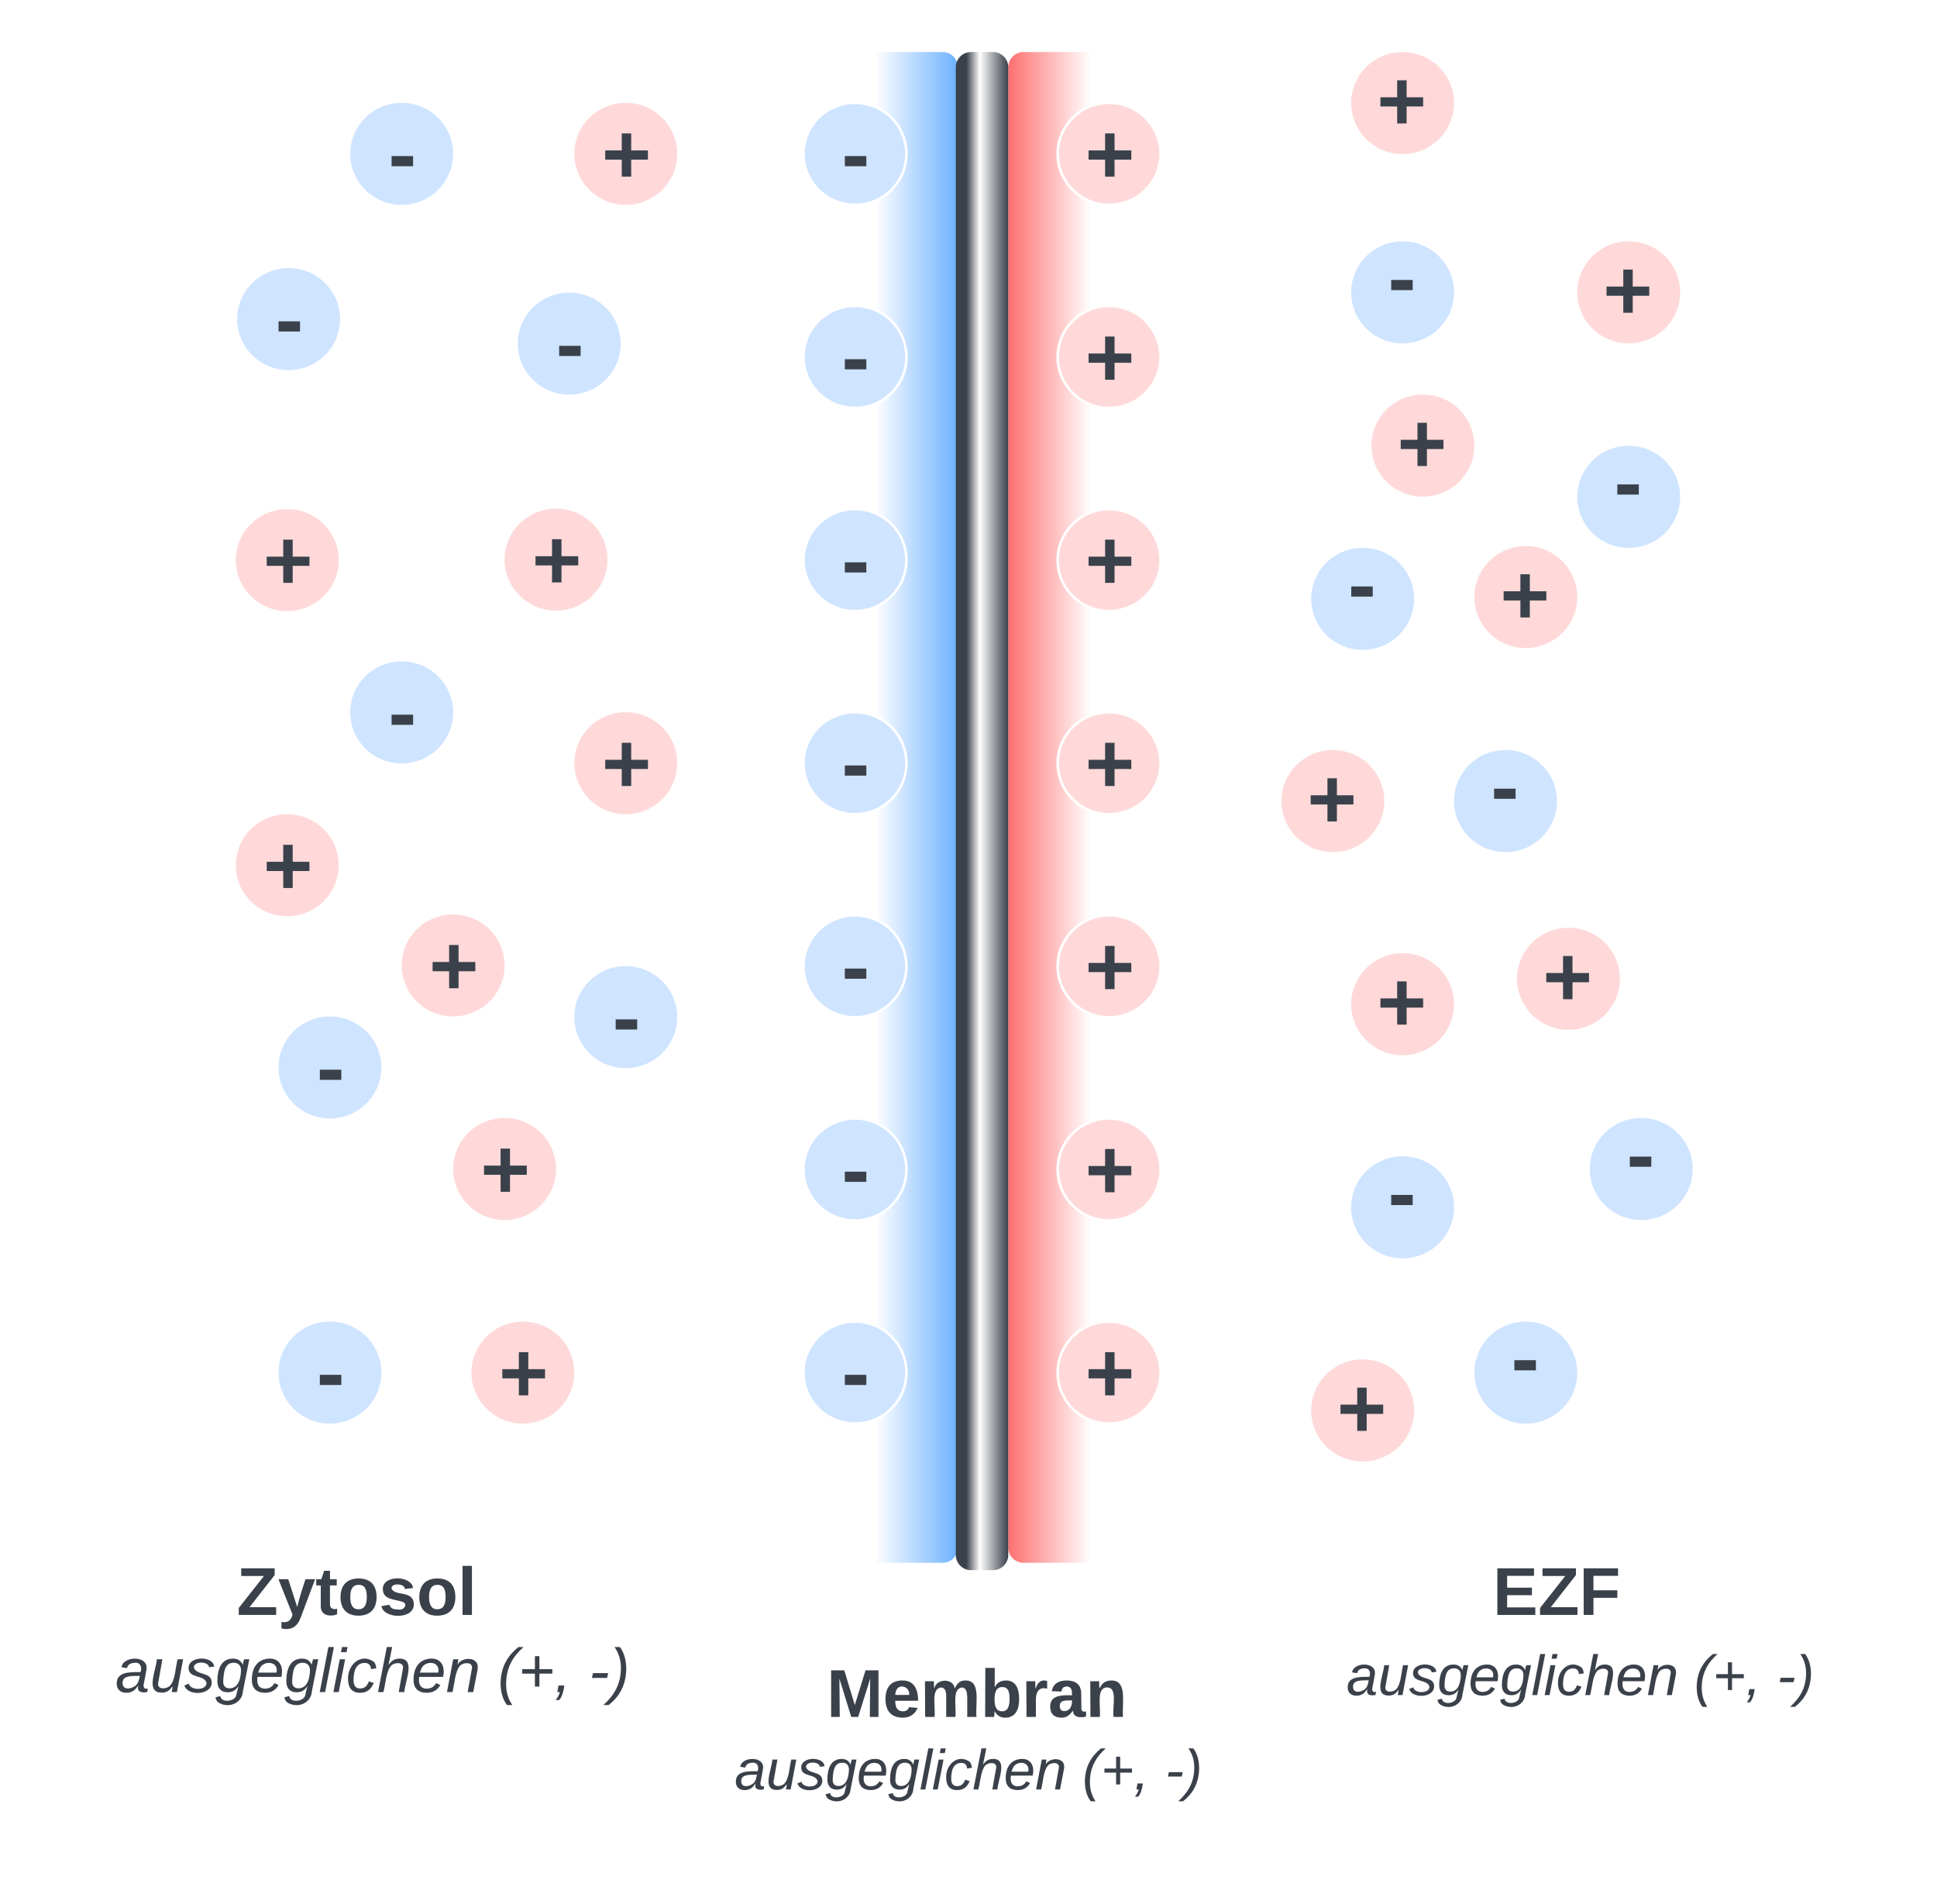 <svg xmlns="http://www.w3.org/2000/svg" xmlns:xlink="http://www.w3.org/1999/xlink" xmlns:lucid="lucid" width="763.01" height="750"><g transform="translate(396.5 -359.5)" lucid:page-tab-id="0_0"><path d="M-500 0H500v1500H-500z" fill="#fff"/><path d="M.67 386a6 6 0 0 1 6-6h28.8a6 6 0 0 1 6 6v583a6 6 0 0 1-6 6H6.67a6 6 0 0 1-6-6z" stroke="#000" stroke-opacity="0" fill="url(#a)" transform="matrix(-1,1.2246467991473532e-16,-1.2246467991473532e-16,-1,42.143,1355)"/><path d="M-60 386a6 6 0 0 1 6-6h28.8a6 6 0 0 1 6 6v583a6 6 0 0 1-6 6H-54a6 6 0 0 1-6-6z" stroke="#000" stroke-opacity="0" fill="url(#b)"/><path d="M-20 386a6 6 0 0 1 6-6h8.67a6 6 0 0 1 6 6v585.9a6 6 0 0 1-6 6H-14a6 6 0 0 1-6-6z" stroke="#000" stroke-opacity="0" fill="url(#c)"/><path d="M-39.46 420.1c0 11.08-9.08 20.08-20.27 20.08-11.2 0-20.27-9-20.27-20.1C-80 409-70.93 400-59.73 400s20.27 9 20.27 20.1z" stroke="#fff" fill="#cfe4ff"/><use xlink:href="#d" transform="matrix(1,0,0,1,-75,405) translate(9.991 26.667)"/><path d="M-39.46 500.1c0 11.08-9.08 20.08-20.27 20.08-11.2 0-20.27-9-20.27-20.1C-80 489-70.93 480-59.73 480s20.27 9 20.27 20.1z" stroke="#fff" fill="#cfe4ff"/><use xlink:href="#d" transform="matrix(1,0,0,1,-75,485) translate(9.991 26.667)"/><path d="M-39.46 580.1c0 11.08-9.08 20.08-20.27 20.08-11.2 0-20.27-9-20.27-20.1C-80 569-70.93 560-59.73 560s20.27 9 20.27 20.1z" stroke="#fff" fill="#cfe4ff"/><use xlink:href="#d" transform="matrix(1,0,0,1,-75,565) translate(9.991 26.667)"/><path d="M-39.46 660.1c0 11.08-9.08 20.08-20.27 20.08-11.2 0-20.27-9-20.27-20.1C-80 649-70.93 640-59.73 640s20.27 9 20.27 20.1z" stroke="#fff" fill="#cfe4ff"/><use xlink:href="#d" transform="matrix(1,0,0,1,-75,645) translate(9.991 26.667)"/><path d="M-39.46 740.1c0 11.08-9.08 20.08-20.27 20.08-11.2 0-20.27-9-20.27-20.1C-80 729-70.93 720-59.73 720s20.27 9 20.27 20.1z" stroke="#fff" fill="#cfe4ff"/><use xlink:href="#d" transform="matrix(1,0,0,1,-75,725) translate(9.991 26.667)"/><path d="M-39.46 820.1c0 11.08-9.08 20.08-20.27 20.08-11.2 0-20.27-9-20.27-20.1C-80 809-70.93 800-59.73 800s20.27 9 20.27 20.1z" stroke="#fff" fill="#cfe4ff"/><use xlink:href="#d" transform="matrix(1,0,0,1,-75,805) translate(9.991 26.667)"/><path d="M-39.46 900.1c0 11.08-9.08 20.08-20.27 20.08-11.2 0-20.27-9-20.27-20.1C-80 889-70.93 880-59.73 880s20.27 9 20.27 20.1z" stroke="#fff" fill="#cfe4ff"/><use xlink:href="#d" transform="matrix(1,0,0,1,-75,885) translate(9.991 26.667)"/><path d="M60.67 420.1c0 11.08-9.07 20.08-20.27 20.08s-20.27-9-20.27-20.1C20.13 409 29.2 400 40.4 400c11.2 0 20.27 9 20.27 20.1z" stroke="#fff" fill="#ffd9d9"/><use xlink:href="#e" transform="matrix(1,0,0,1,25.134,405) translate(5.778 26.667)"/><path d="M60.67 500.1c0 11.08-9.07 20.08-20.27 20.08s-20.27-9-20.27-20.1C20.13 489 29.2 480 40.4 480c11.2 0 20.27 9 20.27 20.1z" stroke="#fff" fill="#ffd9d9"/><use xlink:href="#e" transform="matrix(1,0,0,1,25.134,485) translate(5.778 26.667)"/><path d="M60.67 580.1c0 11.08-9.07 20.08-20.27 20.08s-20.27-9-20.27-20.1C20.13 569 29.2 560 40.4 560c11.2 0 20.27 9 20.27 20.1z" stroke="#fff" fill="#ffd9d9"/><use xlink:href="#e" transform="matrix(1,0,0,1,25.134,565) translate(5.778 26.667)"/><path d="M60.67 660.1c0 11.08-9.07 20.08-20.27 20.08s-20.27-9-20.27-20.1C20.13 649 29.2 640 40.4 640c11.2 0 20.27 9 20.27 20.1z" stroke="#fff" fill="#ffd9d9"/><use xlink:href="#e" transform="matrix(1,0,0,1,25.134,645) translate(5.778 26.667)"/><path d="M60.67 740.1c0 11.08-9.07 20.08-20.27 20.08s-20.27-9-20.27-20.1C20.13 729 29.2 720 40.4 720c11.2 0 20.27 9 20.27 20.1z" stroke="#fff" fill="#ffd9d9"/><use xlink:href="#e" transform="matrix(1,0,0,1,25.134,725) translate(5.778 26.667)"/><path d="M60.67 820.1c0 11.08-9.07 20.08-20.27 20.08s-20.27-9-20.27-20.1C20.13 809 29.2 800 40.4 800c11.2 0 20.27 9 20.27 20.1z" stroke="#fff" fill="#ffd9d9"/><use xlink:href="#e" transform="matrix(1,0,0,1,25.134,805) translate(5.778 26.667)"/><path d="M60.67 900.1c0 11.08-9.07 20.08-20.27 20.08s-20.27-9-20.27-20.1C20.13 889 29.2 880 40.4 880c11.2 0 20.27 9 20.27 20.1z" stroke="#fff" fill="#ffd9d9"/><use xlink:href="#e" transform="matrix(1,0,0,1,25.134,885) translate(5.778 26.667)"/><path d="M-218 420.1c0 11.08-9.07 20.08-20.27 20.08s-20.27-9-20.27-20.1c0-11.1 9.08-20.08 20.27-20.08 11.2 0 20.27 9 20.27 20.1z" stroke="#000" stroke-opacity="0" fill="#cfe4ff"/><use xlink:href="#d" transform="matrix(1,0,0,1,-253.536,405) translate(9.991 26.667)"/><path d="M-152 494.82c0 11.1-9.07 20.1-20.27 20.1s-20.27-9-20.27-20.1c0-11.1 9.08-20.08 20.27-20.08 11.2 0 20.27 9 20.27 20.08z" stroke="#000" stroke-opacity="0" fill="#cfe4ff"/><use xlink:href="#d" transform="matrix(1,0,0,1,-187.536,479.735) translate(9.991 26.667)"/><path d="M-157.2 579.9c0 11.1-9.07 20.1-20.26 20.1-11.2 0-20.27-9-20.27-20.1 0-11.08 9.07-20.08 20.27-20.08s20.26 9 20.26 20.1z" stroke="#000" stroke-opacity="0" fill="#ffd9d9"/><use xlink:href="#e" transform="matrix(1,0,0,1,-192.732,564.823) translate(5.778 26.667)"/><path d="M-129.73 660.1c0 11.08-9.08 20.08-20.27 20.08-11.2 0-20.27-9-20.27-20.1 0-11.1 9.08-20.08 20.27-20.08 11.2 0 20.27 9 20.27 20.1z" stroke="#000" stroke-opacity="0" fill="#ffd9d9"/><use xlink:href="#e" transform="matrix(1,0,0,1,-165.268,645) translate(5.778 26.667)"/><path d="M-197.73 739.74c0 11.1-9.08 20.08-20.27 20.08-11.2 0-20.27-9-20.27-20.1 0-11.08 9.08-20.07 20.27-20.07 11.2 0 20.27 9 20.27 20.1z" stroke="#000" stroke-opacity="0" fill="#ffd9d9"/><use xlink:href="#e" transform="matrix(1,0,0,1,-233.268,724.646) translate(5.778 26.667)"/><path d="M-262.54 485.18c0 11.1-9.07 20.08-20.26 20.08-11.2 0-20.27-9-20.27-20.08 0-11.1 9.07-20.1 20.27-20.1s20.26 9 20.26 20.1z" stroke="#000" stroke-opacity="0" fill="#cfe4ff"/><use xlink:href="#d" transform="matrix(1,0,0,1,-298.071,470.088) translate(9.991 26.667)"/><path d="M-218 640.1c0 11.08-9.07 20.08-20.27 20.08s-20.27-9-20.27-20.1c0-11.1 9.08-20.08 20.27-20.08 11.2 0 20.27 9 20.27 20.1z" stroke="#000" stroke-opacity="0" fill="#cfe4ff"/><use xlink:href="#d" transform="matrix(1,0,0,1,-253.536,625) translate(9.991 26.667)"/><path d="M-263.07 700.26c0 11.1-9.07 20.1-20.27 20.1s-20.27-9-20.27-20.1c0-11.1 9.07-20.08 20.26-20.08 11.2 0 20.27 9 20.27 20.1z" stroke="#000" stroke-opacity="0" fill="#ffd9d9"/><use xlink:href="#e" transform="matrix(1,0,0,1,-298.607,685.177) translate(5.778 26.667)"/><path d="M-129.73 760.1c0 11.08-9.08 20.08-20.27 20.08-11.2 0-20.27-9-20.27-20.1 0-11.1 9.08-20.08 20.27-20.08 11.2 0 20.27 9 20.27 20.1z" stroke="#000" stroke-opacity="0" fill="#cfe4ff"/><use xlink:href="#d" transform="matrix(1,0,0,1,-165.268,745) translate(9.991 26.667)"/><path d="M-246.27 900.1c0 11.08-9.07 20.08-20.27 20.08s-20.26-9-20.26-20.1c0-11.1 9.07-20.08 20.26-20.08 11.2 0 20.27 9 20.27 20.1z" stroke="#000" stroke-opacity="0" fill="#cfe4ff"/><use xlink:href="#d" transform="matrix(1,0,0,1,-281.803,885) translate(9.991 26.667)"/><path d="M-129.73 420.1c0 11.08-9.08 20.08-20.27 20.08-11.2 0-20.27-9-20.27-20.1 0-11.1 9.08-20.08 20.27-20.08 11.2 0 20.27 9 20.27 20.1z" stroke="#000" stroke-opacity="0" fill="#ffd9d9"/><use xlink:href="#e" transform="matrix(1,0,0,1,-165.268,405) translate(5.778 26.667)"/><path d="M-170.27 900.1c0 11.08-9.07 20.08-20.27 20.08s-20.26-9-20.26-20.1c0-11.1 9.07-20.08 20.26-20.08 11.2 0 20.27 9 20.27 20.1z" stroke="#000" stroke-opacity="0" fill="#ffd9d9"/><use xlink:href="#e" transform="matrix(1,0,0,1,-205.803,885) translate(5.778 26.667)"/><path d="M-263.07 580.1c0 11.08-9.07 20.08-20.27 20.08s-20.27-9-20.27-20.1c0-11.1 9.07-20.08 20.26-20.08 11.2 0 20.27 9 20.27 20.1z" stroke="#000" stroke-opacity="0" fill="#ffd9d9"/><use xlink:href="#e" transform="matrix(1,0,0,1,-298.607,565) translate(5.778 26.667)"/><path d="M-246.27 779.9c0 11.1-9.07 20.1-20.27 20.1s-20.26-9-20.26-20.1c0-11.08 9.07-20.08 20.26-20.08 11.2 0 20.27 9 20.27 20.1z" stroke="#000" stroke-opacity="0" fill="#cfe4ff"/><use xlink:href="#d" transform="matrix(1,0,0,1,-281.803,764.823) translate(9.991 26.667)"/><path d="M-177.46 819.9c0 11.1-9.08 20.1-20.27 20.1-11.2 0-20.27-9-20.27-20.1 0-11.08 9.07-20.08 20.27-20.08s20.27 9 20.27 20.1z" stroke="#000" stroke-opacity="0" fill="#ffd9d9"/><use xlink:href="#e" transform="matrix(1,0,0,1,-213,804.823) translate(5.778 26.667)"/><path d="M184.27 900.1c0-11.1 9.07-20.1 20.27-20.1s20.26 9 20.26 20.1c0 11.08-9.07 20.08-20.26 20.08-11.2 0-20.27-9-20.27-20.1z" stroke="#000" stroke-opacity="0" fill="#cfe4ff"/><use xlink:href="#d" transform="matrix(-1,1.2246467991473532e-16,-1.2246467991473532e-16,-1,219.803,915.177) translate(9.991 26.667)"/><path d="M135.73 835c0-11.1 9.08-20.1 20.27-20.1 11.2 0 20.27 9 20.27 20.1 0 11.1-9.08 20.1-20.27 20.1-11.2 0-20.27-9-20.27-20.1z" stroke="#000" stroke-opacity="0" fill="#cfe4ff"/><use xlink:href="#d" transform="matrix(-1,1.2246467991473532e-16,-1.2246467991473532e-16,-1,171.268,850.088) translate(9.991 26.667)"/><path d="M135.73 755c0-11.1 9.08-20.1 20.27-20.1 11.2 0 20.27 9 20.27 20.1 0 11.1-9.08 20.1-20.27 20.1-11.2 0-20.27-9-20.27-20.1z" stroke="#000" stroke-opacity="0" fill="#ffd9d9"/><use xlink:href="#e" transform="matrix(-1,1.2246467991473532e-16,-1.2246467991473532e-16,-1,171.268,770.088) translate(5.778 26.667)"/><path d="M108.27 675c0-11.1 9.07-20.1 20.27-20.1s20.26 9 20.26 20.1c0 11.1-9.07 20.1-20.26 20.1-11.2 0-20.27-9-20.27-20.1z" stroke="#000" stroke-opacity="0" fill="#ffd9d9"/><use xlink:href="#e" transform="matrix(-1,1.2246467991473532e-16,-1.2246467991473532e-16,-1,143.803,690.088) translate(5.778 26.667)"/><path d="M184.27 594.65c0-11.1 9.07-20.1 20.27-20.1s20.26 9 20.26 20.1c0 11.1-9.07 20.08-20.26 20.08-11.2 0-20.27-9-20.27-20.08z" stroke="#000" stroke-opacity="0" fill="#ffd9d9"/><use xlink:href="#e" transform="matrix(-1,1.2246467991473532e-16,-1.2246467991473532e-16,-1,219.803,609.735) translate(5.778 26.667)"/><path d="M229.73 819.9c0-11.08 9.08-20.08 20.27-20.08 11.2 0 20.27 9 20.27 20.1C270.27 831 261.2 840 250 840c-11.2 0-20.27-9-20.27-20.1z" stroke="#000" stroke-opacity="0" fill="#cfe4ff"/><use xlink:href="#d" transform="matrix(-1,1.2246467991473532e-16,-1.2246467991473532e-16,-1,265.268,835) translate(9.991 26.667)"/><path d="M176.27 675c0-11.1 9.07-20.1 20.27-20.1s20.26 9 20.26 20.1c0 11.1-9.07 20.1-20.26 20.1-11.2 0-20.27-9-20.27-20.1z" stroke="#000" stroke-opacity="0" fill="#cfe4ff"/><use xlink:href="#d" transform="matrix(-1,1.2246467991473532e-16,-1.2246467991473532e-16,-1,211.803,690.088) translate(9.991 26.667)"/><path d="M224.8 474.65c0-11.1 9.08-20.1 20.27-20.1 11.2 0 20.27 9 20.27 20.1 0 11.1-9.08 20.08-20.27 20.08-11.2 0-20.27-9-20.27-20.08z" stroke="#000" stroke-opacity="0" fill="#ffd9d9"/><use xlink:href="#e" transform="matrix(-1,1.2246467991473532e-16,-1.2246467991473532e-16,-1,260.339,489.735) translate(5.778 26.667)"/><path d="M120 595.35c0-11.1 9.07-20.08 20.27-20.08s20.27 9 20.27 20.08c0 11.1-9.08 20.1-20.27 20.1-11.2 0-20.27-9-20.27-20.1z" stroke="#000" stroke-opacity="0" fill="#cfe4ff"/><use xlink:href="#d" transform="matrix(-1,1.2246467991473532e-16,-1.2246467991473532e-16,-1,155.536,610.442) translate(9.991 26.667)"/><path d="M135.73 474.65c0-11.1 9.08-20.1 20.27-20.1 11.2 0 20.27 9 20.27 20.1 0 11.1-9.08 20.08-20.27 20.08-11.2 0-20.27-9-20.27-20.08z" stroke="#000" stroke-opacity="0" fill="#cfe4ff"/><use xlink:href="#d" transform="matrix(-1,1.2246467991473532e-16,-1.2246467991473532e-16,-1,171.268,489.735) translate(9.991 26.667)"/><path d="M120 915c0-11.1 9.07-20.1 20.27-20.1s20.27 9 20.27 20.1c0 11.1-9.08 20.1-20.27 20.1-11.2 0-20.27-9-20.27-20.1z" stroke="#000" stroke-opacity="0" fill="#ffd9d9"/><use xlink:href="#e" transform="matrix(-1,1.2246467991473532e-16,-1.2246467991473532e-16,-1,155.536,930.088) translate(5.778 26.667)"/><path d="M135.73 400.1c0-11.1 9.08-20.1 20.27-20.1 11.2 0 20.27 9 20.27 20.1 0 11.08-9.08 20.08-20.27 20.08-11.2 0-20.27-9-20.27-20.1z" stroke="#000" stroke-opacity="0" fill="#ffd9d9"/><use xlink:href="#e" transform="matrix(-1,1.2246467991473532e-16,-1.2246467991473532e-16,-1,171.268,415.177) translate(5.778 26.667)"/><path d="M201.07 745c0-11.1 9.08-20.1 20.27-20.1 11.2 0 20.27 9 20.27 20.1 0 11.1-9.07 20.1-20.26 20.1-11.2 0-20.27-9-20.27-20.1z" stroke="#000" stroke-opacity="0" fill="#ffd9d9"/><use xlink:href="#e" transform="matrix(-1,1.2246467991473532e-16,-1.2246467991473532e-16,-1,236.607,760.088) translate(5.778 26.667)"/><path d="M224.8 555.18c0-11.1 9.08-20.1 20.27-20.1 11.2 0 20.27 9 20.27 20.1 0 11.1-9.08 20.1-20.27 20.1-11.2 0-20.27-9-20.27-20.1z" stroke="#000" stroke-opacity="0" fill="#cfe4ff"/><use xlink:href="#d" transform="matrix(-1,1.2246467991473532e-16,-1.2246467991473532e-16,-1,260.339,570.265) translate(9.991 26.667)"/><path d="M143.73 535c0-11.1 9.08-20.1 20.27-20.1 11.2 0 20.27 9 20.27 20.1 0 11.1-9.08 20.1-20.27 20.1-11.2 0-20.27-9-20.27-20.1z" stroke="#000" stroke-opacity="0" fill="#ffd9d9"/><use xlink:href="#e" transform="matrix(-1,1.2246467991473532e-16,-1.2246467991473532e-16,-1,179.268,550.088) translate(5.778 26.667)"/><path d="M-131.73 1006a6 6 0 0 1 6-6h228a6 6 0 0 1 6 6v48a6 6 0 0 1-6 6h-228a6 6 0 0 1-6-6z" stroke="#000" stroke-opacity="0" fill="#fff" fill-opacity="0"/><use xlink:href="#f" transform="matrix(1,0,0,1,-126.732,1005) translate(55.852 30.708)"/><path d="M96.67 965.82a6 6 0 0 1 6-6h228a6 6 0 0 1 6 6v48a6 6 0 0 1-6 6h-228a6 6 0 0 1-6-6z" stroke="#000" stroke-opacity="0" fill="#fff" fill-opacity="0"/><use xlink:href="#g" transform="matrix(1,0,0,1,101.669,964.823) translate(89.889 30.708)"/><path d="M-376 965.82a6 6 0 0 1 6-6h228a6 6 0 0 1 6 6v48a6 6 0 0 1-6 6h-228a6 6 0 0 1-6-6z" stroke="#000" stroke-opacity="0" fill="#fff" fill-opacity="0"/><use xlink:href="#h" transform="matrix(1,0,0,1,-371,964.823) translate(67.741 30.708)"/><path d="M-135 1035a6 6 0 0 1 6-6H99a6 6 0 0 1 6 6v48a6 6 0 0 1-6 6h-228a6 6 0 0 1-6-6z" stroke="#000" stroke-opacity="0" fill="#fff" fill-opacity="0"/><use xlink:href="#i" transform="matrix(1,0,0,1,-130,1034) translate(22.87 30.278)"/><use xlink:href="#j" transform="matrix(1,0,0,1,-130,1034) translate(159.784 30.278)"/><use xlink:href="#k" transform="matrix(1,0,0,1,-130,1034) translate(192.438 30.278)"/><path d="M106 997.82a6 6 0 0 1 6-6h228a6 6 0 0 1 6 6v48a6 6 0 0 1-6 6H112a6 6 0 0 1-6-6z" stroke="#000" stroke-opacity="0" fill="#fff" fill-opacity="0"/><use xlink:href="#i" transform="matrix(1,0,0,1,111.008,996.823) translate(22.87 30.278)"/><use xlink:href="#j" transform="matrix(1,0,0,1,111.008,996.823) translate(159.784 30.278)"/><use xlink:href="#k" transform="matrix(1,0,0,1,111.008,996.823) translate(192.438 30.278)"/><path d="M-369.73 998a6 6 0 0 1 6-6h228a6 6 0 0 1 6 6v48a6 6 0 0 1-6 6h-228a6 6 0 0 1-6-6z" stroke="#000" stroke-opacity="0" fill="#fff" fill-opacity="0"/><g><use xlink:href="#l" transform="matrix(1,0,0,1,-364.732,997) translate(13.657 28.931)"/><use xlink:href="#m" transform="matrix(1,0,0,1,-364.732,997) translate(164.262 28.931)"/><use xlink:href="#n" transform="matrix(1,0,0,1,-364.732,997) translate(200.182 28.931)"/></g><defs><linearGradient gradientUnits="userSpaceOnUse" id="a" x1=".67" y1="975" x2="41.47" y2="975"><stop offset="0%" stop-color="#fff"/><stop offset="20%" stop-color="#fff"/><stop offset="100%" stop-color="#fe7070"/></linearGradient><linearGradient gradientUnits="userSpaceOnUse" id="b" x1="-60" y1="975" x2="-19.2" y2="975"><stop offset="0%" stop-color="#fff"/><stop offset="20%" stop-color="#fff"/><stop offset="100%" stop-color="#6db1ff"/></linearGradient><linearGradient gradientUnits="userSpaceOnUse" id="c" x1="-20" y1="977.89" x2=".67" y2="977.89"><stop offset="19.75%" stop-color="#3a414a"/><stop offset="45.68%" stop-color="#fff"/><stop offset="100%" stop-color="#3a414a"/></linearGradient><path fill="#3a414a" d="M14-72v-43h91v43H14" id="o"/><use transform="matrix(0.093,0,0,0.093,0,0)" xlink:href="#o" id="d"/><path fill="#3a414a" d="M125-100v72H85v-72H15v-39h70v-72h40v72h71v39h-71" id="p"/><use transform="matrix(0.093,0,0,0.093,0,0)" xlink:href="#p" id="e"/><path fill="#3a414a" d="M230 0l2-204L168 0h-37L68-204 70 0H24v-248h70l56 185 57-185h69V0h-46" id="q"/><path fill="#3a414a" d="M185-48c-13 30-37 53-82 52C43 2 14-33 14-96s30-98 90-98c62 0 83 45 84 108H66c0 31 8 55 39 56 18 0 30-7 34-22zm-45-69c5-46-57-63-70-21-2 6-4 13-4 21h74" id="r"/><path fill="#3a414a" d="M220-157c-53 9-28 100-34 157h-49v-107c1-27-5-49-29-50C55-147 81-57 75 0H25l-1-190h47c2 12-1 28 3 38 10-53 101-56 108 0 13-22 24-43 59-42 82 1 51 116 57 194h-49v-107c-1-25-5-48-29-50" id="s"/><path fill="#3a414a" d="M135-194c52 0 70 43 70 98 0 56-19 99-73 100-30 1-46-15-58-35L72 0H24l1-261h50v104c11-23 29-37 60-37zM114-30c31 0 40-27 40-66 0-37-7-63-39-63s-41 28-41 65c0 36 8 64 40 64" id="t"/><path fill="#3a414a" d="M135-150c-39-12-60 13-60 57V0H25l-1-190h47c2 13-1 29 3 40 6-28 27-53 61-41v41" id="u"/><path fill="#3a414a" d="M133-34C117-15 103 5 69 4 32 3 11-16 11-54c-1-60 55-63 116-61 1-26-3-47-28-47-18 1-26 9-28 27l-52-2c7-38 36-58 82-57s74 22 75 68l1 82c-1 14 12 18 25 15v27c-30 8-71 5-69-32zm-48 3c29 0 43-24 42-57-32 0-66-3-65 30 0 17 8 27 23 27" id="v"/><path fill="#3a414a" d="M135-194c87-1 58 113 63 194h-50c-7-57 23-157-34-157-59 0-34 97-39 157H25l-1-190h47c2 12-1 28 3 38 12-26 28-41 61-42" id="w"/><g id="f"><use transform="matrix(0.074,0,0,0.074,0,0)" xlink:href="#q"/><use transform="matrix(0.074,0,0,0.074,22.148,0)" xlink:href="#r"/><use transform="matrix(0.074,0,0,0.074,36.963,0)" xlink:href="#s"/><use transform="matrix(0.074,0,0,0.074,60.667,0)" xlink:href="#t"/><use transform="matrix(0.074,0,0,0.074,76.889,0)" xlink:href="#u"/><use transform="matrix(0.074,0,0,0.074,87.259,0)" xlink:href="#v"/><use transform="matrix(0.074,0,0,0.074,102.074,0)" xlink:href="#w"/></g><path fill="#3a414a" d="M24 0v-248h195v40H76v63h132v40H76v65h150V0H24" id="x"/><path fill="#3a414a" d="M210 0H11v-37l134-170H24v-41h178v36L68-41h142V0" id="y"/><path fill="#3a414a" d="M76-208v77h127v40H76V0H24v-248h183v40H76" id="z"/><g id="g"><use transform="matrix(0.074,0,0,0.074,0,0)" xlink:href="#x"/><use transform="matrix(0.074,0,0,0.074,17.778,0)" xlink:href="#y"/><use transform="matrix(0.074,0,0,0.074,34,0)" xlink:href="#z"/></g><path fill="#3a414a" d="M123 10C108 53 80 86 19 72V37c35 8 53-11 59-39L3-190h52l48 148c12-52 28-100 44-148h51" id="A"/><path fill="#3a414a" d="M115-3C79 11 28 4 28-45v-112H4v-33h27l15-45h31v45h36v33H77v99c-1 23 16 31 38 25v30" id="B"/><path fill="#3a414a" d="M110-194c64 0 96 36 96 99 0 64-35 99-97 99-61 0-95-36-95-99 0-62 34-99 96-99zm-1 164c35 0 45-28 45-65 0-40-10-65-43-65-34 0-45 26-45 65 0 36 10 65 43 65" id="C"/><path fill="#3a414a" d="M137-138c1-29-70-34-71-4 15 46 118 7 119 86 1 83-164 76-172 9l43-7c4 19 20 25 44 25 33 8 57-30 24-41C81-84 22-81 20-136c-2-80 154-74 161-7" id="D"/><path fill="#3a414a" d="M25 0v-261h50V0H25" id="E"/><g id="h"><use transform="matrix(0.074,0,0,0.074,0,0)" xlink:href="#y"/><use transform="matrix(0.074,0,0,0.074,16.222,0)" xlink:href="#A"/><use transform="matrix(0.074,0,0,0.074,31.037,0)" xlink:href="#B"/><use transform="matrix(0.074,0,0,0.074,39.852,0)" xlink:href="#C"/><use transform="matrix(0.074,0,0,0.074,56.074,0)" xlink:href="#D"/><use transform="matrix(0.074,0,0,0.074,70.889,0)" xlink:href="#C"/><use transform="matrix(0.074,0,0,0.074,87.111,0)" xlink:href="#E"/></g><path fill="#3a414a" d="M165-48c-4 18 1 34 23 27l-3 20c-29 8-62 0-52-35h-2C116-14 99 4 63 4 30 4 8-16 8-49c0-68 71-67 138-67 10-26 0-56-31-54-26 1-42 9-47 31l-32-5c8-67 160-71 144 15-5 28-9 54-15 81zM42-50c3 52 80 24 89-6 7-12 7-24 11-38-47 1-103-4-100 44" id="F"/><path fill="#3a414a" d="M67 3c-93-2-31-127-26-193h32L48-50c-3 39 53 32 70 12 30-34 30-101 43-152h32L157 0h-30c1-10 6-24 4-33-14 20-29 37-64 36" id="G"/><path fill="#3a414a" d="M55-144c13 50 104 24 104 88C159 21 15 23 1-39l26-10c6 40 102 42 102-4-13-50-104-23-104-87 0-71 143-71 148-8l-29 4c-5-35-85-37-89 0" id="H"/><path fill="#3a414a" d="M103-194c29 0 47 14 56 36 2-11 5-23 8-32h30L160-5C157 61 82 97 21 62 9 55 4 45 1 30l28-7c7 42 83 31 92-3 4-16 9-38 13-55-13 20-29 36-62 36-40 0-60-25-60-64 0-71 23-131 91-131zm4 24c-53 0-58 54-61 104-2 27 10 44 36 44 49 0 65-50 67-102 1-29-15-46-42-46" id="I"/><path fill="#3a414a" d="M111-194c62-3 86 47 72 106H45c-7 38 6 69 45 68 27-1 43-14 53-32l24 11C152-15 129 4 87 4 38 3 12-23 12-71c0-70 32-119 99-123zm44 81c14-66-71-72-95-28-4 8-8 17-11 28h106" id="J"/><path fill="#3a414a" d="M6 0l50-261h32L37 0H6" id="K"/><path fill="#3a414a" d="M50-231l6-30h32l-6 30H50zM6 0l37-190h31L37 0H6" id="L"/><path fill="#3a414a" d="M44-68c0 29 11 47 38 47 30 0 42-19 51-41l28 9C148-21 126 4 82 4 31 4 10-29 12-85c3-77 74-140 146-93 12 8 15 23 18 40l-31 5c-1-22-13-36-36-36-52 0-65 49-65 101" id="M"/><path fill="#3a414a" d="M67-158c15-20 31-36 64-36 94 0 33 127 27 194h-32l25-140c3-38-53-32-70-12C52-117 51-51 37 0H6l51-261h31" id="N"/><path fill="#3a414a" d="M67-158c22-48 132-52 116 29L158 0h-32l25-140c3-38-53-32-70-12C52-117 51-52 38 0H6l36-190h30" id="O"/><g id="i"><use transform="matrix(0.062,0,0,0.062,0,0)" xlink:href="#F"/><use transform="matrix(0.062,0,0,0.062,12.346,0)" xlink:href="#G"/><use transform="matrix(0.062,0,0,0.062,24.691,0)" xlink:href="#H"/><use transform="matrix(0.062,0,0,0.062,35.802,0)" xlink:href="#I"/><use transform="matrix(0.062,0,0,0.062,48.148,0)" xlink:href="#J"/><use transform="matrix(0.062,0,0,0.062,60.494,0)" xlink:href="#I"/><use transform="matrix(0.062,0,0,0.062,72.84,0)" xlink:href="#K"/><use transform="matrix(0.062,0,0,0.062,77.716,0)" xlink:href="#L"/><use transform="matrix(0.062,0,0,0.062,82.593,0)" xlink:href="#M"/><use transform="matrix(0.062,0,0,0.062,93.704,0)" xlink:href="#N"/><use transform="matrix(0.062,0,0,0.062,106.049,0)" xlink:href="#J"/><use transform="matrix(0.062,0,0,0.062,118.395,0)" xlink:href="#O"/></g><path fill="#3a414a" d="M17-49c1-102 45-165 103-212h30C92-210 49-145 49-46 49 4 63 43 85 75H54C30 43 18 2 17-49" id="P"/><path fill="#3a414a" d="M123-107v75H97v-75H23v-26h74v-75h26v75h75v26h-75" id="Q"/><path fill="#3a414a" d="M58-38C53-5 46 26 28 46H7C19 32 27 18 32 0H17l7-38h34" id="R"/><g id="j"><use transform="matrix(0.062,0,0,0.062,0,0)" xlink:href="#P"/><use transform="matrix(0.062,0,0,0.062,7.346,0)" xlink:href="#Q"/><use transform="matrix(0.062,0,0,0.062,20.309,0)" xlink:href="#R"/></g><path fill="#3a414a" d="M18-82l6-28h88l-6 28H18" id="S"/><path fill="#3a414a" d="M98-137C97-35 54 29-4 75h-31C23 23 67-41 67-140c0-50-15-89-37-121h31c24 32 36 73 37 124" id="T"/><g id="k"><use transform="matrix(0.062,0,0,0.062,0,0)" xlink:href="#S"/><use transform="matrix(0.062,0,0,0.062,7.346,0)" xlink:href="#T"/></g><g id="l"><use transform="matrix(0.068,0,0,0.068,0,0)" xlink:href="#F"/><use transform="matrix(0.068,0,0,0.068,13.58,0)" xlink:href="#G"/><use transform="matrix(0.068,0,0,0.068,27.16,0)" xlink:href="#H"/><use transform="matrix(0.068,0,0,0.068,39.383,0)" xlink:href="#I"/><use transform="matrix(0.068,0,0,0.068,52.963,0)" xlink:href="#J"/><use transform="matrix(0.068,0,0,0.068,66.543,0)" xlink:href="#I"/><use transform="matrix(0.068,0,0,0.068,80.123,0)" xlink:href="#K"/><use transform="matrix(0.068,0,0,0.068,85.488,0)" xlink:href="#L"/><use transform="matrix(0.068,0,0,0.068,90.852,0)" xlink:href="#M"/><use transform="matrix(0.068,0,0,0.068,103.074,0)" xlink:href="#N"/><use transform="matrix(0.068,0,0,0.068,116.654,0)" xlink:href="#J"/><use transform="matrix(0.068,0,0,0.068,130.235,0)" xlink:href="#O"/></g><g id="m"><use transform="matrix(0.068,0,0,0.068,0,0)" xlink:href="#P"/><use transform="matrix(0.068,0,0,0.068,8.08,0)" xlink:href="#Q"/><use transform="matrix(0.068,0,0,0.068,22.34,0)" xlink:href="#R"/></g><g id="n"><use transform="matrix(0.068,0,0,0.068,0,0)" xlink:href="#S"/><use transform="matrix(0.068,0,0,0.068,8.08,0)" xlink:href="#T"/></g></defs></g></svg>